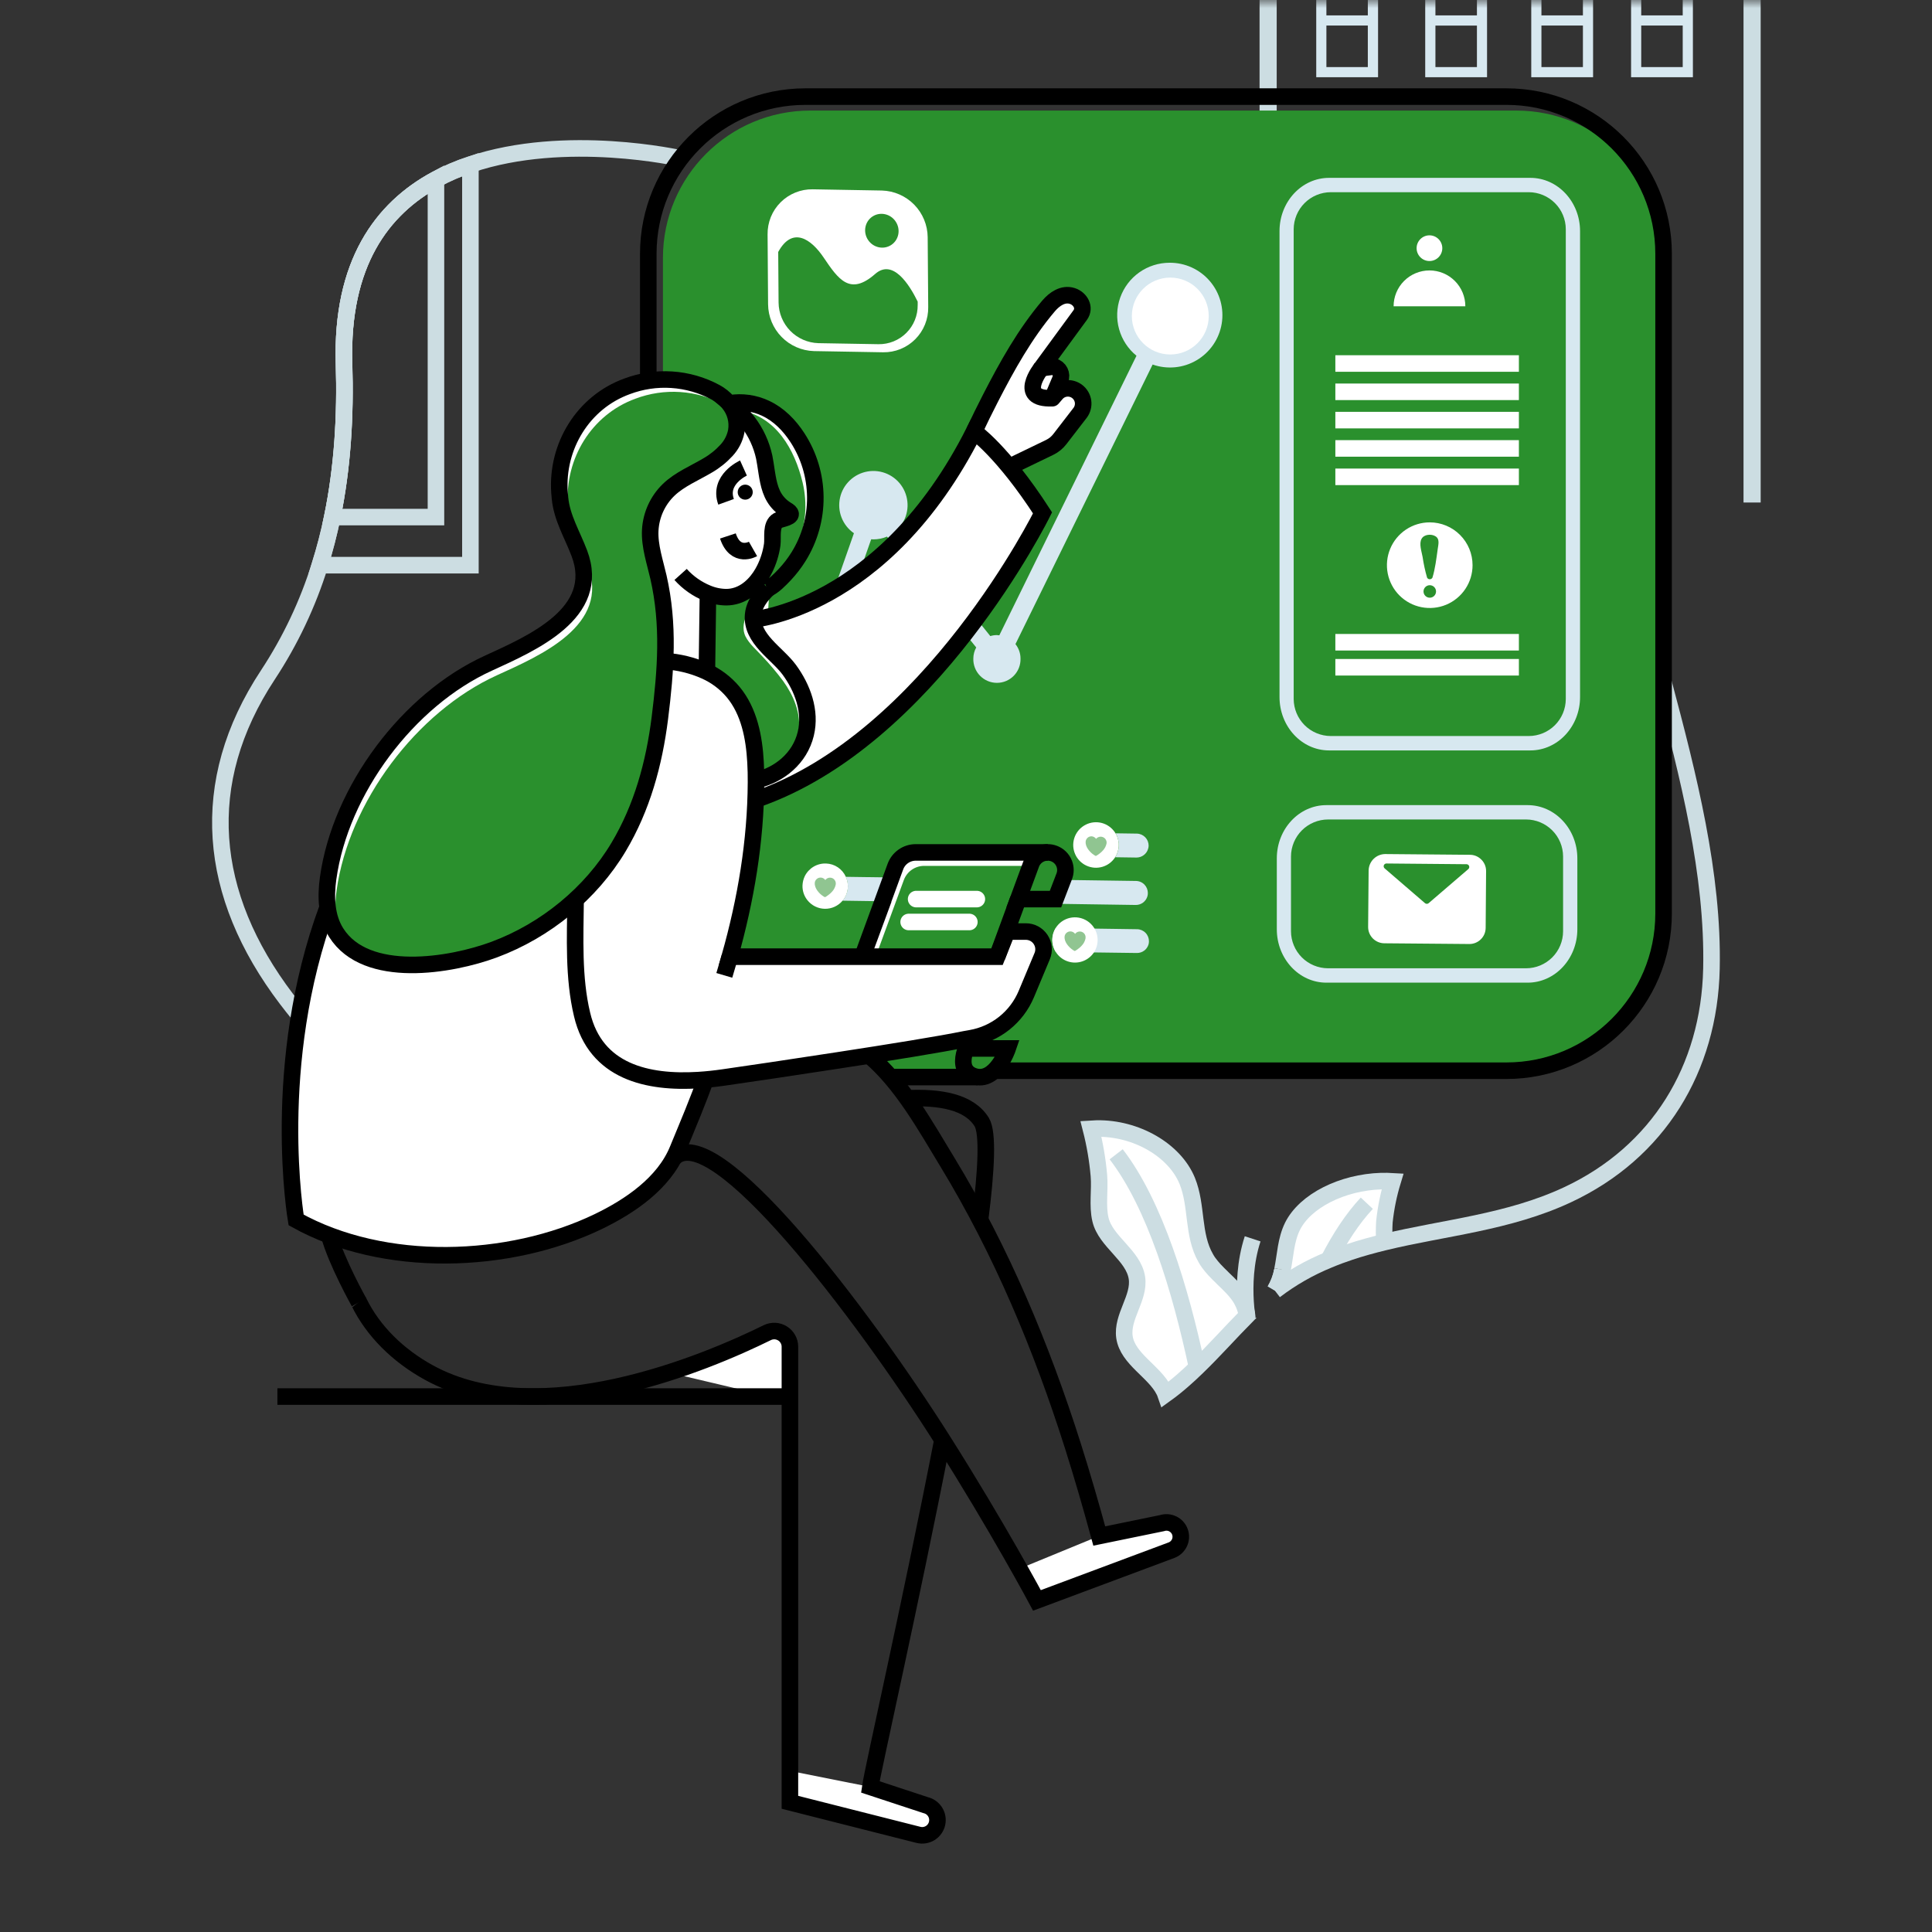 <svg width="120" height="120" viewBox="0 0 120 120" fill="none" xmlns="http://www.w3.org/2000/svg">
<rect x="0" y="0" width="120" height="120" fill="#333333" stroke="none"/>
<g clip-path="url(#clip0_156_6932)">
<mask id="mask0_156_6932" style="mask-type:luminance" maskUnits="userSpaceOnUse" x="0" y="0" width="120" height="120">
<path d="M120 0H0V120H120V0Z" fill="white"/>
</mask>
<g mask="url(#mask0_156_6932)">
<path d="M78.766 22.611V-43.008H108.826V31.212" stroke="#CCDDE2" stroke-width="1.065" stroke-miterlimit="10"/>
<path d="M81.754 0.956V4.796H85.594V-2.25H81.754V0.956ZM82.385 -1.621H84.958V0.956H82.385V-1.621ZM82.385 1.586H84.958V4.166H82.385V1.586Z" fill="#D7E8F0"/>
<path d="M88.523 0.956V4.796H92.363V-2.25H88.523V0.956ZM89.157 -1.619H91.735V0.956H89.157V-1.619ZM89.157 1.589H91.735V4.166H89.157V1.589Z" fill="#D7E8F0"/>
<path d="M95.109 0.956V4.796H98.949V-2.25H95.109V0.956ZM95.741 -1.621H98.318V0.956H95.741V-1.621ZM95.741 1.586H98.318V4.166H95.741V1.586Z" fill="#D7E8F0"/>
<path d="M101.309 0.956V4.796H105.149V-2.25H101.309V0.956ZM101.939 -1.621H104.517V0.956H101.939V-1.621ZM101.939 1.586H104.517V4.166H101.939V1.586Z" fill="#D7E8F0"/>
<path d="M77.442 81.729C76.428 82.751 75.423 83.889 74.353 84.922C74.059 85.209 73.757 85.487 73.449 85.755C73.107 86.052 72.755 86.335 72.393 86.595C72.367 86.519 72.335 86.446 72.297 86.375C71.691 85.175 70.047 84.415 69.843 83.055C69.657 81.784 70.803 80.616 70.616 79.371C70.405 77.962 68.672 77.125 68.352 75.749C68.148 74.895 68.33 73.909 68.256 73.029C68.171 72.044 68.004 71.068 67.758 70.11C67.878 70.102 67.998 70.098 68.118 70.095C70.554 70.054 72.951 71.422 73.74 73.344C74.375 74.904 74.052 76.693 74.895 78.151C74.946 78.246 75.004 78.336 75.067 78.423C75.179 78.576 75.299 78.722 75.427 78.862L75.695 79.14C75.739 79.185 75.788 79.225 75.833 79.273C75.877 79.321 75.925 79.363 75.969 79.411C76.389 79.813 76.818 80.218 77.096 80.698C77.121 80.74 77.144 80.783 77.163 80.827C77.189 80.872 77.211 80.918 77.231 80.965C77.256 81.017 77.275 81.066 77.293 81.114C77.311 81.162 77.334 81.234 77.353 81.285C77.379 81.375 77.405 81.46 77.424 81.549C77.424 81.571 77.424 81.591 77.431 81.609C77.438 81.627 77.431 81.623 77.431 81.631C77.433 81.638 77.433 81.646 77.431 81.653C77.431 81.669 77.431 81.679 77.438 81.69V81.697C77.436 81.708 77.438 81.719 77.442 81.729Z" fill="white"/>
<path d="M77.457 81.805H77.461L77.457 81.809V81.805Z" fill="white"/>
<path d="M77.465 81.797C77.495 81.771 77.52 81.753 77.55 81.727C77.525 81.749 77.495 81.775 77.468 81.801C77.468 81.801 77.468 81.801 77.461 81.801L77.465 81.797Z" fill="white"/>
<path d="M85.991 75.894C85.965 76.312 85.965 76.732 85.991 77.15C85.259 77.329 84.538 77.526 83.831 77.763C83.392 77.909 82.961 78.068 82.53 78.251C81.335 78.735 80.21 79.377 79.184 80.159C79.407 79.777 79.565 79.361 79.649 78.927C79.649 78.909 79.656 78.89 79.66 78.869C79.846 77.97 79.86 77.025 80.284 76.166C81.072 74.582 83.378 73.434 85.791 73.359H85.835C86.055 73.359 86.278 73.359 86.501 73.37C86.251 74.193 86.081 75.038 85.991 75.894Z" fill="white"/>
<path d="M84.895 74.734L83.824 77.756C83.385 77.901 82.954 78.061 82.523 78.243C83.211 76.906 83.998 75.698 84.895 74.734Z" fill="white"/>
<path d="M77.468 81.813C77.468 81.789 77.464 81.765 77.457 81.742C77.464 81.787 77.468 81.813 77.468 81.813Z" fill="white"/>
<path d="M69.328 71.695C71.728 74.807 73.322 80.095 74.351 84.923C74.057 85.21 73.756 85.488 73.448 85.756L69.328 71.695Z" fill="white"/>
<path d="M77.804 76.945C77.324 78.41 77.306 79.89 77.362 80.827C77.377 81.13 77.409 81.432 77.458 81.731L77.804 76.945Z" fill="white"/>
<path d="M77.442 81.729C76.428 82.751 75.423 83.889 74.353 84.922C74.059 85.209 73.757 85.487 73.449 85.755C73.107 86.052 72.755 86.335 72.393 86.595C72.367 86.519 72.335 86.446 72.297 86.375C71.691 85.175 70.047 84.415 69.843 83.055C69.657 81.784 70.803 80.616 70.616 79.371C70.405 77.962 68.672 77.125 68.352 75.749C68.148 74.895 68.33 73.909 68.256 73.029C68.171 72.044 68.004 71.068 67.758 70.11C67.878 70.102 67.998 70.098 68.118 70.095C70.554 70.054 72.951 71.422 73.74 73.344C74.375 74.904 74.052 76.693 74.895 78.151C74.946 78.246 75.004 78.336 75.067 78.423C75.179 78.576 75.299 78.722 75.427 78.862L75.695 79.14C75.739 79.185 75.788 79.225 75.833 79.273C75.877 79.321 75.925 79.363 75.969 79.411C76.389 79.813 76.818 80.218 77.096 80.698C77.121 80.74 77.144 80.783 77.163 80.827C77.189 80.872 77.211 80.918 77.231 80.965C77.256 81.017 77.275 81.066 77.293 81.114C77.311 81.162 77.334 81.234 77.353 81.285C77.379 81.375 77.405 81.46 77.424 81.549C77.424 81.571 77.424 81.591 77.431 81.609C77.438 81.627 77.431 81.623 77.431 81.631C77.433 81.638 77.433 81.646 77.431 81.653C77.431 81.669 77.431 81.679 77.438 81.69V81.697C77.436 81.708 77.438 81.719 77.442 81.729Z" stroke="#CCDDE2" stroke-width="1.028" stroke-miterlimit="10"/>
<path d="M79.649 78.93C79.564 79.362 79.407 79.777 79.184 80.157" stroke="#CCDDE2" stroke-width="1.028" stroke-miterlimit="10"/>
<path d="M85.987 77.149C85.962 76.73 85.962 76.311 85.987 75.892C86.077 75.038 86.248 74.194 86.498 73.372C86.274 73.358 86.051 73.358 85.832 73.361H85.787C83.374 73.436 81.069 74.584 80.28 76.168C79.857 77.027 79.842 77.968 79.656 78.871" stroke="#CCDDE2" stroke-width="1.028" stroke-miterlimit="10"/>
<path d="M79.652 78.927C79.652 78.908 79.659 78.89 79.663 78.867" stroke="#CCDDE2" stroke-width="1.028" stroke-miterlimit="10"/>
<path d="M79.66 78.867C79.66 78.889 79.653 78.908 79.649 78.926C79.565 79.36 79.407 79.777 79.184 80.158" stroke="#CCDDE2" stroke-width="1.028" stroke-miterlimit="10"/>
<path d="M79.652 78.927C79.652 78.908 79.659 78.89 79.663 78.867" stroke="#CCDDE2" stroke-width="1.028" stroke-miterlimit="10"/>
<path d="M77.457 81.789V81.807" stroke="#CCDDE2" stroke-width="1.028" stroke-miterlimit="10"/>
<path d="M84.895 74.734C83.998 75.694 83.215 76.906 82.523 78.248" stroke="#CCDDE2" stroke-width="1.028" stroke-miterlimit="10"/>
<path d="M77.468 81.813C77.468 81.789 77.464 81.765 77.457 81.742C77.464 81.787 77.468 81.813 77.468 81.813Z" stroke="#CCDDE2" stroke-width="1.028" stroke-miterlimit="10"/>
<path d="M69.328 71.695C71.728 74.807 73.322 80.095 74.351 84.923" stroke="#CCDDE2" stroke-width="1.028" stroke-miterlimit="10"/>
<path d="M77.804 76.945C77.324 78.41 77.306 79.89 77.362 80.827C77.377 81.13 77.409 81.432 77.458 81.731" stroke="#CCDDE2" stroke-width="1.028" stroke-miterlimit="10"/>
<path d="M103.328 42.406C104.855 48.128 106.431 54.292 106.301 60.173C106.163 66.371 103.007 71.573 97.353 74.213C93.672 75.931 89.716 76.246 85.988 77.15C85.256 77.329 84.534 77.525 83.828 77.763C83.388 77.908 82.958 78.068 82.527 78.25C81.333 78.736 80.208 79.379 79.184 80.161" stroke="#CCDDE2" stroke-width="1.028" stroke-miterlimit="10"/>
<path d="M42.271 9.841C42.271 9.841 35.148 8.215 29.218 10.219C28.48 10.463 27.764 10.771 27.08 11.141C23.72 12.959 21.184 16.375 21.37 22.58C21.47 25.82 21.28 29.016 20.642 32.117C20.433 33.123 20.175 34.119 19.868 35.105C19.116 37.515 18.029 39.807 16.641 41.916C12.22 48.619 12.89 55.586 17.793 62.047C18.05 62.386 18.314 62.721 18.585 63.048" stroke="#CCDDE2" stroke-width="1.028" stroke-miterlimit="10"/>
<path d="M94.175 6.867H50.332C45.275 6.867 41.176 10.966 41.176 16.023V57.344C41.176 62.401 45.275 66.5 50.332 66.5H94.175C99.232 66.5 103.331 62.401 103.331 57.344V16.023C103.331 10.966 99.232 6.867 94.175 6.867Z" fill="#2A902D"/>
<path d="M93.564 6H50.03C44.637 6 40.266 10.372 40.266 15.764V56.74C40.266 62.132 44.637 66.504 50.03 66.504H93.564C98.956 66.504 103.328 62.132 103.328 56.74V15.764C103.328 10.372 98.956 6 93.564 6Z" stroke="black" stroke-width="1.028" stroke-miterlimit="10"/>
<path d="M92.952 8.039H51.554C46.498 8.039 42.398 12.138 42.398 17.195V56.17C42.398 61.227 46.498 65.326 51.554 65.326H92.952C98.009 65.326 102.108 61.227 102.108 56.17V17.195C102.108 12.138 98.009 8.039 92.952 8.039Z" fill="#2A902D"/>
<path d="M95.053 11.047H82.551C80.852 11.047 79.473 12.53 79.473 14.355V43.294C79.473 45.123 80.852 46.61 82.551 46.61H95.053C96.756 46.61 98.14 45.123 98.14 43.294V14.355C98.14 12.53 96.756 11.047 95.053 11.047ZM97.254 43.42C97.252 44.029 97.009 44.612 96.579 45.042C96.149 45.472 95.566 45.714 94.957 45.716H82.655C82.046 45.714 81.462 45.471 81.031 45.041C80.6 44.611 80.356 44.027 80.353 43.418V14.236C80.356 13.627 80.6 13.044 81.031 12.613C81.462 12.183 82.046 11.94 82.655 11.938H94.957C95.566 11.94 96.15 12.183 96.58 12.614C97.01 13.044 97.253 13.628 97.254 14.236V43.42Z" fill="#D7E8F0"/>
<path d="M94.885 50.008H82.383C80.685 50.008 79.305 51.491 79.305 53.316V57.718C79.305 59.548 80.685 61.035 82.383 61.035H94.885C96.588 61.035 97.972 59.548 97.972 57.718V53.316C97.972 51.491 96.588 50.008 94.885 50.008ZM97.086 57.845C97.085 58.454 96.842 59.037 96.412 59.467C95.981 59.898 95.398 60.14 94.79 60.142H82.487C81.878 60.14 81.294 59.898 80.863 59.468C80.432 59.037 80.188 58.454 80.186 57.845V53.197C80.188 52.588 80.432 52.005 80.863 51.574C81.294 51.144 81.878 50.901 82.487 50.899H94.79C95.398 50.901 95.982 51.144 96.412 51.575C96.842 52.005 97.085 52.589 97.086 53.197V57.845Z" fill="#D7E8F0"/>
<path d="M66.87 53.209L48.548 52.94C48.351 52.937 48.163 52.855 48.026 52.714C47.889 52.572 47.814 52.382 47.816 52.185C47.816 52.117 47.826 52.049 47.845 51.984C47.893 51.828 47.989 51.693 48.12 51.597C48.251 51.502 48.409 51.451 48.571 51.453L66.893 51.72C66.756 51.932 66.679 52.178 66.671 52.431C66.661 52.704 66.73 52.974 66.87 53.209Z" fill="#2A902D"/>
<path d="M71.309 52.729C71.263 52.883 71.168 53.019 71.038 53.115C70.909 53.212 70.751 53.264 70.59 53.264L69.269 53.245C69.411 53.023 69.488 52.767 69.492 52.505C69.496 52.242 69.427 51.983 69.292 51.758L70.612 51.777C70.809 51.781 70.996 51.863 71.133 52.004C71.27 52.145 71.346 52.335 71.344 52.532C71.342 52.599 71.33 52.665 71.309 52.729Z" fill="#D7E8F0"/>
<path d="M71.266 55.678C71.219 55.832 71.124 55.968 70.995 56.063C70.865 56.159 70.707 56.211 70.546 56.209L52.336 55.943C52.506 55.74 52.615 55.493 52.651 55.231C52.686 54.969 52.646 54.702 52.536 54.461L70.563 54.718C70.76 54.722 70.947 54.803 71.084 54.944C71.221 55.086 71.297 55.276 71.295 55.472C71.295 55.542 71.286 55.611 71.266 55.678Z" fill="#D7E8F0"/>
<path d="M50.148 55.907L48.507 55.883C48.31 55.88 48.122 55.8 47.985 55.659C47.848 55.518 47.772 55.328 47.773 55.132C47.774 55.062 47.784 54.993 47.803 54.926C47.85 54.772 47.945 54.637 48.075 54.542C48.205 54.446 48.362 54.396 48.523 54.398L49.986 54.421C49.901 54.599 49.852 54.792 49.845 54.989C49.833 55.321 49.94 55.647 50.148 55.907Z" fill="#2A902D"/>
<path d="M65.572 59.117L48.572 58.87C48.375 58.865 48.188 58.784 48.051 58.642C47.914 58.501 47.838 58.312 47.84 58.115C47.84 58.048 47.851 57.982 47.871 57.918C47.917 57.763 48.012 57.627 48.142 57.531C48.272 57.434 48.429 57.382 48.591 57.383L65.566 57.632C65.428 57.855 65.354 58.112 65.354 58.375C65.354 58.637 65.428 58.894 65.566 59.117H65.572Z" fill="#2A902D"/>
<path d="M71.337 58.662C71.291 58.816 71.196 58.952 71.066 59.047C70.936 59.143 70.779 59.194 70.617 59.192L67.946 59.157L65.571 59.125C65.433 58.902 65.359 58.645 65.359 58.383C65.359 58.12 65.433 57.864 65.571 57.641L67.991 57.677L70.631 57.715C70.827 57.718 71.014 57.799 71.151 57.94C71.289 58.081 71.365 58.27 71.363 58.466C71.364 58.532 71.355 58.598 71.337 58.662Z" fill="#D7E8F0"/>
<path d="M69.264 53.246C69.08 53.534 68.797 53.746 68.468 53.841C68.14 53.937 67.787 53.91 67.477 53.765C67.167 53.621 66.919 53.369 66.781 53.056C66.642 52.742 66.622 52.39 66.724 52.063C66.826 51.736 67.043 51.457 67.335 51.279C67.627 51.1 67.974 51.033 68.312 51.09C68.649 51.148 68.954 51.326 69.17 51.592C69.386 51.857 69.499 52.192 69.487 52.534C69.478 52.787 69.401 53.033 69.264 53.246Z" fill="white"/>
<g opacity="0.72">
<path opacity="0.72" d="M68.733 52.375C68.701 52.544 68.622 52.7 68.504 52.825C68.447 52.889 68.384 52.947 68.317 53C68.279 53.026 68.086 53.181 68.049 53.162C67.795 53.034 67.474 52.711 67.435 52.395C67.428 52.346 67.428 52.296 67.435 52.246C67.449 52.162 67.493 52.084 67.559 52.029C67.625 51.974 67.709 51.944 67.795 51.945C67.851 51.947 67.906 51.963 67.956 51.99C68.005 52.017 68.047 52.056 68.079 52.102C68.115 52.059 68.16 52.024 68.212 52.001C68.263 51.977 68.319 51.966 68.375 51.967C68.426 51.969 68.476 51.981 68.522 52.003C68.568 52.024 68.609 52.055 68.643 52.093C68.676 52.132 68.701 52.176 68.717 52.225C68.733 52.273 68.738 52.324 68.733 52.375Z" fill="#2A902D"/>
</g>
<path d="M52.335 55.941C52.2 56.102 52.032 56.231 51.841 56.319C51.65 56.407 51.442 56.45 51.232 56.447C51.023 56.444 50.816 56.394 50.628 56.3C50.44 56.207 50.276 56.073 50.146 55.908C49.939 55.648 49.832 55.322 49.845 54.99C49.853 54.793 49.901 54.6 49.986 54.422C50.107 54.177 50.296 53.973 50.53 53.833C50.764 53.693 51.034 53.624 51.306 53.634C51.569 53.642 51.824 53.724 52.042 53.871C52.26 54.018 52.432 54.223 52.539 54.463C52.649 54.704 52.688 54.971 52.653 55.233C52.617 55.495 52.508 55.742 52.338 55.945L52.335 55.941Z" fill="white"/>
<g opacity="0.72">
<path opacity="0.72" d="M51.91 54.935C51.877 55.104 51.798 55.259 51.68 55.384C51.623 55.448 51.56 55.507 51.492 55.559C51.456 55.586 51.262 55.742 51.226 55.721C50.972 55.594 50.651 55.271 50.61 54.954C50.604 54.905 50.604 54.855 50.61 54.806C50.623 54.735 50.656 54.67 50.705 54.619C50.755 54.567 50.818 54.532 50.888 54.516C50.958 54.501 51.03 54.507 51.096 54.533C51.163 54.559 51.22 54.604 51.261 54.663C51.309 54.597 51.377 54.548 51.456 54.526C51.534 54.504 51.618 54.51 51.693 54.541C51.768 54.573 51.83 54.629 51.869 54.701C51.908 54.772 51.922 54.855 51.908 54.935H51.91Z" fill="#2A902D"/>
</g>
<path d="M67.947 59.156C67.778 59.411 67.529 59.605 67.24 59.707C66.951 59.809 66.636 59.815 66.343 59.721C66.051 59.629 65.796 59.443 65.619 59.192C65.442 58.942 65.351 58.64 65.36 58.334C65.369 58.088 65.441 57.848 65.57 57.639C65.669 57.481 65.798 57.344 65.95 57.236C66.102 57.129 66.273 57.052 66.455 57.011C66.637 56.97 66.825 56.966 67.008 56.998C67.192 57.03 67.367 57.098 67.524 57.198C67.681 57.298 67.816 57.428 67.923 57.581C68.029 57.734 68.104 57.907 68.144 58.089C68.183 58.271 68.186 58.459 68.152 58.642C68.118 58.825 68.049 59 67.947 59.156Z" fill="white"/>
<g opacity="0.72">
<path opacity="0.72" d="M67.426 58.278C67.394 58.447 67.313 58.603 67.195 58.728C67.139 58.792 67.076 58.851 67.008 58.903C66.972 58.929 66.778 59.084 66.742 59.065C66.487 58.936 66.167 58.615 66.126 58.298C66.119 58.249 66.119 58.199 66.126 58.149C66.138 58.079 66.171 58.014 66.221 57.962C66.27 57.911 66.334 57.875 66.403 57.86C66.473 57.845 66.546 57.85 66.612 57.877C66.679 57.903 66.736 57.948 66.776 58.006C66.824 57.94 66.893 57.892 66.971 57.871C67.049 57.849 67.133 57.854 67.208 57.885C67.283 57.916 67.345 57.972 67.384 58.044C67.423 58.115 67.437 58.197 67.423 58.278H67.426Z" fill="#2A902D"/>
</g>
<path d="M47.676 14.561L47.707 18.904C47.715 19.662 48.016 20.387 48.546 20.928C49.076 21.469 49.795 21.784 50.553 21.807L54.851 21.881C55.221 21.887 55.588 21.818 55.93 21.68C56.273 21.541 56.584 21.334 56.845 21.073C57.107 20.811 57.313 20.5 57.452 20.157C57.59 19.815 57.659 19.448 57.653 19.078L57.62 14.735C57.613 13.978 57.313 13.253 56.783 12.712C56.252 12.171 55.534 11.856 54.776 11.834L50.478 11.758C50.108 11.752 49.742 11.821 49.399 11.96C49.056 12.099 48.745 12.305 48.484 12.567C48.222 12.828 48.016 13.139 47.877 13.482C47.739 13.825 47.67 14.192 47.676 14.561Z" fill="white"/>
<path d="M48.336 15.65L48.359 18.794C48.366 19.452 48.627 20.081 49.087 20.551C49.548 21.021 50.172 21.294 50.83 21.314L54.563 21.379C54.884 21.384 55.203 21.324 55.5 21.204C55.798 21.083 56.068 20.904 56.295 20.677C56.522 20.45 56.702 20.18 56.822 19.883C56.943 19.585 57.003 19.267 56.999 18.945V18.733C56.474 17.66 55.453 16.055 54.359 17.015C52.788 18.395 52.069 17.345 51.154 15.99C50.389 14.856 49.226 14.028 48.336 15.65Z" fill="#2A902D"/>
<path d="M55.359 15.213C55.834 14.898 55.956 14.248 55.632 13.761C55.309 13.274 54.662 13.135 54.188 13.45C53.714 13.765 53.592 14.415 53.915 14.902C54.239 15.389 54.885 15.528 55.359 15.213Z" fill="#2A902D"/>
<path d="M72.644 16.32C71.973 16.32 71.317 16.528 70.768 16.915C70.219 17.302 69.804 17.85 69.579 18.483C69.353 19.116 69.329 19.803 69.51 20.45C69.691 21.097 70.068 21.672 70.589 22.096L62.069 39.461C62.016 39.453 61.964 39.448 61.91 39.446C61.775 39.447 61.64 39.468 61.51 39.508L55.967 32.621C56.214 32.28 56.355 31.872 56.37 31.451C56.384 31.029 56.273 30.613 56.051 30.255C55.828 29.896 55.504 29.613 55.119 29.44C54.734 29.267 54.307 29.212 53.891 29.283C53.475 29.354 53.09 29.547 52.785 29.838C52.479 30.128 52.267 30.504 52.176 30.915C52.084 31.327 52.117 31.757 52.271 32.149C52.425 32.542 52.692 32.88 53.039 33.12L49.154 44.175C48.816 44.195 48.495 44.332 48.245 44.562C47.996 44.792 47.834 45.102 47.788 45.438C47.741 45.774 47.811 46.116 47.988 46.406C48.165 46.695 48.436 46.915 48.756 47.027C49.077 47.139 49.426 47.137 49.745 47.021C50.063 46.905 50.332 46.682 50.505 46.391C50.678 46.099 50.745 45.756 50.694 45.421C50.643 45.085 50.478 44.778 50.226 44.55L54.111 33.495C54.158 33.495 54.205 33.502 54.253 33.502C54.542 33.502 54.828 33.443 55.093 33.329L60.635 40.214C60.518 40.425 60.456 40.663 60.455 40.905C60.449 41.101 60.483 41.296 60.554 41.479C60.625 41.662 60.732 41.828 60.869 41.969C61.006 42.109 61.169 42.221 61.35 42.298C61.53 42.374 61.725 42.413 61.921 42.413C62.117 42.413 62.311 42.374 62.492 42.298C62.672 42.221 62.836 42.109 62.972 41.969C63.109 41.828 63.216 41.662 63.287 41.479C63.358 41.296 63.392 41.101 63.386 40.905C63.386 40.579 63.275 40.263 63.072 40.007L71.592 22.642C72.04 22.8 72.517 22.857 72.989 22.811C73.462 22.765 73.919 22.616 74.327 22.374C74.736 22.133 75.087 21.805 75.356 21.413C75.624 21.022 75.804 20.576 75.882 20.108C75.96 19.639 75.934 19.16 75.807 18.702C75.68 18.245 75.454 17.821 75.145 17.46C74.837 17.099 74.453 16.81 74.021 16.613C73.589 16.416 73.119 16.316 72.644 16.32Z" fill="#D7E8F0"/>
<path d="M82.941 22.578H94.341" stroke="white" stroke-width="1.028" stroke-miterlimit="10"/>
<path d="M82.941 24.336H94.341" stroke="white" stroke-width="1.028" stroke-miterlimit="10"/>
<path d="M82.941 26.094H94.341" stroke="white" stroke-width="1.028" stroke-miterlimit="10"/>
<path d="M82.941 27.852H94.341" stroke="white" stroke-width="1.028" stroke-miterlimit="10"/>
<path d="M82.941 29.617H94.341" stroke="white" stroke-width="1.028" stroke-miterlimit="10"/>
<path d="M82.941 39.891H94.341" stroke="white" stroke-width="1.028" stroke-miterlimit="10"/>
<path d="M82.941 41.445H94.341" stroke="white" stroke-width="1.028" stroke-miterlimit="10"/>
<path d="M91.944 53.331C92.058 53.426 92.15 53.546 92.213 53.681C92.275 53.816 92.306 53.964 92.304 54.112L92.277 57.632C92.276 57.765 92.249 57.896 92.198 58.019C92.146 58.141 92.07 58.252 91.975 58.345C91.881 58.438 91.769 58.511 91.645 58.561C91.522 58.611 91.39 58.636 91.257 58.634L85.977 58.589C85.71 58.586 85.454 58.477 85.266 58.286C85.079 58.095 84.974 57.837 84.977 57.57L85.008 54.048C85.018 53.782 85.129 53.531 85.318 53.345C85.508 53.159 85.761 53.052 86.027 53.047L91.307 53.093C91.54 53.094 91.766 53.179 91.944 53.331Z" fill="white"/>
<path d="M91.198 53.982L88.735 56.098C88.704 56.125 88.664 56.139 88.623 56.139C88.581 56.139 88.541 56.125 88.51 56.098L86.003 53.938C85.975 53.914 85.956 53.883 85.947 53.848C85.938 53.813 85.94 53.776 85.953 53.742C85.967 53.709 85.99 53.68 86.021 53.66C86.051 53.641 86.087 53.631 86.123 53.633L91.092 53.678C91.127 53.678 91.161 53.69 91.189 53.711C91.217 53.732 91.238 53.761 91.25 53.794C91.261 53.827 91.262 53.862 91.253 53.896C91.244 53.93 91.225 53.96 91.198 53.982Z" fill="#2A902D"/>
<path d="M88.806 32.445C88.28 32.445 87.766 32.6 87.328 32.892C86.891 33.184 86.549 33.599 86.348 34.085C86.146 34.571 86.093 35.106 86.195 35.622C86.298 36.138 86.551 36.612 86.922 36.984C87.294 37.356 87.768 37.61 88.284 37.712C88.8 37.815 89.335 37.763 89.821 37.562C90.307 37.36 90.722 37.02 91.015 36.582C91.307 36.145 91.463 35.631 91.463 35.105C91.463 34.755 91.395 34.41 91.261 34.087C91.128 33.765 90.932 33.472 90.685 33.225C90.439 32.978 90.146 32.782 89.823 32.648C89.501 32.514 89.155 32.445 88.806 32.445ZM88.806 37.125C88.703 37.125 88.604 37.084 88.531 37.011C88.458 36.938 88.417 36.84 88.417 36.736C88.417 36.633 88.458 36.534 88.531 36.462C88.604 36.389 88.703 36.348 88.806 36.348C88.909 36.348 89.008 36.389 89.081 36.462C89.154 36.534 89.195 36.633 89.195 36.736C89.195 36.84 89.154 36.938 89.081 37.011C89.008 37.084 88.909 37.125 88.806 37.125ZM89.295 34.135C89.213 34.712 89.143 35.318 88.972 35.877C88.956 35.908 88.932 35.933 88.902 35.951C88.873 35.969 88.839 35.978 88.805 35.978C88.771 35.978 88.737 35.969 88.707 35.951C88.678 35.933 88.654 35.908 88.638 35.877C88.516 35.456 88.424 35.027 88.36 34.593C88.306 34.279 88.12 33.767 88.299 33.462C88.453 33.187 88.891 33.154 89.139 33.297C89.454 33.467 89.332 33.84 89.295 34.13V34.135Z" fill="white"/>
<path d="M72.689 22.018C74.008 22.018 75.077 20.949 75.077 19.63C75.077 18.311 74.008 17.242 72.689 17.242C71.37 17.242 70.301 18.311 70.301 19.63C70.301 20.949 71.37 22.018 72.689 22.018Z" fill="white"/>
<path d="M88.786 16.213C89.227 16.213 89.584 15.856 89.584 15.415C89.584 14.975 89.227 14.617 88.786 14.617C88.346 14.617 87.988 14.975 87.988 15.415C87.988 15.856 88.346 16.213 88.786 16.213Z" fill="white"/>
<path d="M86.559 19.025C86.559 18.434 86.793 17.867 87.211 17.45C87.629 17.032 88.196 16.797 88.787 16.797C89.378 16.797 89.945 17.032 90.363 17.45C90.781 17.867 91.015 18.434 91.015 19.025H86.559Z" fill="white"/>
<path d="M73.437 95.303C73.437 95.485 73.381 95.661 73.277 95.81C73.174 95.959 73.027 96.073 72.858 96.136L64.5 99.256C64.5 99.256 64.101 98.517 63.406 97.282L58.633 89.296C57.343 95.932 55.904 102.576 55.012 106.718L54.153 110.841L57.597 111.974C57.804 112.024 57.989 112.142 58.12 112.309C58.253 112.476 58.325 112.682 58.326 112.895C58.325 113.04 58.292 113.182 58.229 113.312C58.165 113.442 58.073 113.555 57.959 113.644C57.845 113.733 57.713 113.795 57.571 113.825C57.43 113.855 57.284 113.853 57.144 113.818L49.161 111.795V109.844L48.972 109.806L49.136 87.046L41.336 85.202C40.358 85.507 39.325 85.786 38.269 86.013C38.257 86.014 38.246 86.017 38.235 86.02C35.672 86.692 32.995 86.807 30.384 86.359C30.361 86.359 30.334 86.348 30.313 86.343C30.123 86.307 29.934 86.265 29.748 86.223C29.691 86.212 29.636 86.201 29.58 86.186C29.416 86.148 29.253 86.1 29.09 86.056C29 86.03 28.911 86.008 28.826 85.982C28.741 85.955 28.677 85.934 28.603 85.907C27.197 85.466 25.899 84.736 24.792 83.765C23.942 83.052 23.222 82.198 22.663 81.24C22.423 80.861 22.198 80.463 21.99 80.054C20.722 77.552 20.458 76.701 20.827 76.678C20.015 76.392 19.23 76.039 18.477 75.622C18.477 75.622 16.819 65.944 20.436 56.204C20.366 55.601 20.379 54.992 20.473 54.393C21.235 48.928 25.429 43.311 30.433 41.036C33.114 39.816 37.485 37.946 36.073 34.221C35.626 33.042 34.993 32.027 34.873 30.805C34.862 30.684 34.848 30.578 34.839 30.459C34.639 27.579 36.315 24.844 39.03 23.859C39.918 23.524 40.867 23.384 41.814 23.446C42.761 23.508 43.684 23.771 44.521 24.219C44.81 24.371 45.069 24.575 45.286 24.819C46.112 24.84 47.149 24.986 47.636 25.212C48.462 25.599 49.123 26.276 49.617 27.038C50.529 28.458 50.895 30.161 50.648 31.831C50.506 32.755 50.177 33.64 49.681 34.432C49.436 34.829 49.152 35.2 48.834 35.541C48.554 35.834 48.157 36.261 47.774 36.418C47.778 36.421 47.784 36.423 47.789 36.423C47.794 36.423 47.8 36.421 47.804 36.418L47.692 38.203C49.984 37.681 56.108 35.53 60.597 26.651C60.921 25.964 61.255 25.28 61.605 24.603C62.642 22.588 63.753 20.584 65.226 18.851C65.586 18.431 66.118 18.052 66.691 18.235C67.192 18.394 67.531 18.954 67.182 19.425L64.772 22.718L65.541 22.618C65.625 22.638 65.703 22.677 65.771 22.73C65.838 22.784 65.894 22.852 65.932 22.929C65.971 23.006 65.992 23.091 65.995 23.177C65.997 23.263 65.981 23.349 65.947 23.428L65.46 24.585L65.69 24.314C65.849 24.127 66.073 24.008 66.317 23.983C66.561 23.957 66.805 24.027 66.999 24.178C67.192 24.328 67.32 24.548 67.356 24.791C67.391 25.033 67.331 25.28 67.189 25.48L65.919 27.12C65.749 27.337 65.533 27.513 65.287 27.637L62.774 28.849C63.517 29.762 64.208 30.717 64.844 31.708C63.464 34.353 61.847 36.866 60.012 39.218C56.918 43.203 52.464 47.657 47.025 49.52C46.905 52.814 46.323 56.078 45.42 59.271C48.241 59.271 50.932 59.271 53.654 59.271L55.706 53.672C55.8 53.413 55.972 53.19 56.197 53.033C56.422 52.875 56.691 52.791 56.966 52.791H65.168C65.311 52.791 65.452 52.819 65.584 52.873C65.785 52.956 65.957 53.096 66.078 53.277C66.2 53.458 66.264 53.67 66.265 53.888C66.263 54.021 66.238 54.153 66.19 54.278L65.647 55.691H65.629H63.316L62.376 58.386L62.643 57.706H63.8C63.981 57.706 64.159 57.751 64.319 57.836C64.479 57.922 64.615 58.045 64.715 58.196C64.816 58.347 64.877 58.52 64.894 58.701C64.912 58.881 64.884 59.063 64.814 59.23L63.829 61.587C63.532 62.297 63.061 62.92 62.459 63.4C61.858 63.879 61.145 64.2 60.387 64.331L60.283 64.349L60.09 64.921L60.189 64.724C60.157 64.802 60.12 64.887 60.086 64.981H62.68C62.68 64.981 62.104 66.66 61.045 66.761C60.959 66.768 60.873 66.765 60.788 66.753H55.412C55.713 67.088 56.052 67.493 56.413 67.97C57.973 67.947 60.242 68.114 60.804 69.203C60.9 69.312 60.989 69.427 61.068 69.549C61.282 69.909 61.353 70.749 61.302 71.962C61.317 73.213 61.212 74.463 60.988 75.694C61.26 76.204 61.522 76.718 61.773 77.234C62.319 78.254 62.812 79.303 63.249 80.375C63.264 80.404 63.277 80.433 63.286 80.464C64.596 83.468 65.746 86.54 66.729 89.666L66.784 89.859C67.528 92.052 68.134 94.046 68.365 95.259L72.265 94.46C72.398 94.415 72.541 94.403 72.68 94.424C72.82 94.446 72.952 94.5 73.066 94.582C73.181 94.665 73.274 94.773 73.338 94.898C73.403 95.023 73.437 95.162 73.437 95.303Z" fill="white"/>
<path d="M59.981 65.125H62.576C62.469 65.417 62.334 65.699 62.172 65.965C61.851 66.466 61.357 66.991 60.703 66.902H52.832C52.526 66.904 52.228 66.804 51.985 66.619C51.931 66.369 51.946 66.11 52.029 65.869C55.208 65.381 58.465 64.857 59.922 64.556L60.196 64.508L59.981 65.125Z" fill="#2A902D"/>
<path d="M66.158 54.041C66.156 54.174 66.131 54.306 66.083 54.431L65.541 55.843H63.227L62.277 58.555L61.931 59.421H54.391L56.138 54.662C56.233 54.404 56.404 54.181 56.63 54.023C56.855 53.866 57.124 53.781 57.399 53.781H65.6C65.743 53.782 65.884 53.809 66.016 53.863C66.062 53.882 66.107 53.903 66.151 53.926C66.154 53.962 66.158 54.003 66.158 54.041Z" fill="#2A902D"/>
<path d="M66.161 54.043C66.159 54.177 66.134 54.309 66.087 54.433L65.543 55.846H63.23L64.034 53.664C64.123 53.422 64.294 53.219 64.518 53.091C64.741 52.963 65.003 52.917 65.257 52.962C65.51 53.008 65.74 53.141 65.905 53.338C66.071 53.536 66.161 53.786 66.161 54.043Z" fill="#2A902D"/>
<path d="M62.573 65.122C62.573 65.122 61.829 67.308 60.477 66.838C59.638 66.549 59.764 65.712 59.983 65.117L62.573 65.122Z" fill="#2A902D"/>
<path d="M60.674 55.844H56.902" stroke="white" stroke-width="1.028" stroke-linecap="round" stroke-linejoin="round"/>
<path d="M60.209 57.266H56.438" stroke="white" stroke-width="1.028" stroke-linecap="round" stroke-linejoin="round"/>
<path d="M63.162 80.519C62.509 78.94 61.747 77.408 60.882 75.934C61.232 74.077 61.471 70.825 60.711 69.349C60.15 68.258 57.883 68.093 56.318 68.116C55.11 66.519 54.133 65.695 54.133 65.695C54.133 65.695 46.859 66.874 45.198 66.883C43.537 66.893 43.538 67.813 43.538 67.813C43.538 67.813 42.381 71.304 41.073 73.038C39.765 74.772 36.247 76.878 31.177 77.689C26.107 78.501 22.119 77.501 21.205 76.992C20.291 76.483 20.261 76.974 21.897 80.198C23.534 83.423 26.054 85.741 30.287 86.506C32.897 86.955 35.574 86.84 38.136 86.167C38.136 86.167 44.833 84.479 46.797 83.191C48.762 81.904 49.069 83.654 49.069 83.654L48.877 109.956L54.061 110.991L58.539 89.447L63.315 97.439L68.277 95.399C67.693 92.331 64.692 84.239 63.162 80.519Z" fill="#2E2E2E"/>
<path d="M49.616 45.353C49.51 46.084 49.199 46.769 48.72 47.331C48.352 47.801 47.883 48.184 47.348 48.45C47.223 48.511 47.092 48.561 46.958 48.599C46.958 48.183 46.951 47.759 46.928 47.346C46.843 45.799 46.531 44.189 45.546 43C45.072 42.432 44.474 41.98 43.797 41.68C43.817 41.394 43.839 41.111 43.857 40.825C43.909 40.337 43.907 39.844 43.85 39.357C43.787 39.06 43.751 38.759 43.742 38.457C43.753 38.175 43.712 37.092 43.935 36.858C44.308 37.013 44.707 37.095 45.11 37.098C46.014 37.091 46.731 36.537 47.215 35.827C47.393 35.769 47.578 35.735 47.765 35.727C48.312 35.808 46.679 37.281 47.211 37.114C46.865 37.221 46.611 37.741 46.448 38.039C46.208 38.5 46.069 39.042 46.304 39.529C46.535 39.995 47.017 40.396 47.359 40.779C47.82 41.263 48.251 41.774 48.65 42.311C49.281 43.189 49.742 44.268 49.616 45.353Z" fill="#2A902D"/>
<path d="M41.309 41.062C42.168 41.116 43.011 41.322 43.797 41.672C44.473 41.973 45.071 42.424 45.544 42.992C46.53 44.182 46.842 45.792 46.927 47.339C46.95 47.755 46.961 48.178 46.957 48.591C46.939 52.254 46.329 55.878 45.328 59.421C48.437 59.421 51.385 59.421 54.389 59.421H61.932L62.277 58.556L62.553 57.86H63.717C63.899 57.86 64.077 57.905 64.237 57.99C64.397 58.076 64.533 58.2 64.633 58.351C64.734 58.502 64.796 58.675 64.813 58.856C64.83 59.036 64.802 59.218 64.733 59.385L63.747 61.742C63.45 62.451 62.978 63.074 62.377 63.554C61.775 64.033 61.062 64.353 60.304 64.485L60.2 64.504L59.925 64.552C58.468 64.854 55.212 65.378 52.033 65.865C49.125 66.315 46.281 66.732 44.936 66.925C44.426 66.999 43.905 67.055 43.376 67.088C40.236 67.281 36.993 66.583 36.153 63.008C35.606 60.718 35.726 58.25 35.751 55.867" stroke="black" stroke-width="1.028" stroke-miterlimit="10"/>
<path d="M56.344 68.219C58.377 68.125 60.198 68.427 60.979 69.698C61.373 70.342 61.277 72.61 60.871 75.773" stroke="black" stroke-width="1.028" stroke-miterlimit="10"/>
<path d="M22.289 80.867C22.294 80.873 22.297 80.879 22.3 80.885C23.17 82.659 24.7 84.19 26.657 85.262C33.553 89.034 43.926 84.614 47.657 82.774C47.806 82.701 47.971 82.667 48.137 82.675C48.303 82.683 48.463 82.734 48.604 82.822C48.745 82.909 48.861 83.032 48.941 83.177C49.022 83.322 49.064 83.485 49.063 83.651V111.944L57.045 113.966C57.168 113.997 57.297 114.004 57.423 113.984C57.549 113.965 57.67 113.92 57.779 113.853C57.887 113.786 57.981 113.697 58.054 113.593C58.127 113.489 58.179 113.37 58.205 113.246C58.258 113.003 58.213 112.75 58.081 112.54C57.949 112.33 57.74 112.18 57.498 112.122L54.056 110.988C54.215 109.87 56.55 99.642 58.535 89.445" stroke="black" stroke-width="1.028" stroke-miterlimit="10"/>
<path d="M53.981 65.562C56.021 67.29 57.486 69.947 58.858 72.204C62.2 77.704 64.7 83.69 66.641 89.814C67.228 91.665 67.768 93.534 68.278 95.404L72.175 94.604C72.397 94.532 72.637 94.549 72.846 94.653C73.054 94.756 73.214 94.936 73.291 95.156C73.368 95.375 73.356 95.616 73.258 95.827C73.159 96.038 72.982 96.202 72.765 96.284L64.407 99.404C64.407 99.404 61.961 94.835 58.544 89.444C53.535 81.533 44.279 69.341 41.836 71.942" stroke="black" stroke-width="1.028" stroke-miterlimit="10"/>
<path d="M46.688 38.487C46.688 38.487 54.883 37.92 60.502 26.797C60.502 26.797 62.278 28.022 64.754 31.855C64.754 31.855 57.808 45.951 46.926 49.671" stroke="black" stroke-width="1.028" stroke-miterlimit="10"/>
<path d="M45.949 25.484L46.429 26.214L46.718 26.658C47.012 27.341 47.27 28.04 47.491 28.75L47.506 28.8L48.055 30.9C48.056 30.902 48.056 30.905 48.055 30.907C48.24 31.211 48.495 31.467 48.798 31.652C48.87 31.691 48.937 31.738 48.997 31.793C49.327 32.124 48.457 32.22 48.277 32.329C48.198 32.384 48.133 32.457 48.087 32.542C48.042 32.627 48.018 32.721 48.017 32.818C46.984 37.117 47.648 35.988 47.204 36.944C47.59 36.618 48.547 35.58 48.547 35.58C48.667 35.502 48.78 35.268 48.858 35.152C49.106 34.771 49.319 34.37 49.495 33.952C50.043 32.703 50.169 31.309 49.855 29.982C49.36 27.919 48.204 25.855 45.949 25.484Z" fill="#2A902D"/>
<path d="M45.85 26.781C45.763 27.227 45.551 27.64 45.24 27.971C44.902 28.341 44.508 28.655 44.073 28.904C43.255 29.391 42.344 29.759 41.657 30.417C40.968 31.079 40.556 31.977 40.503 32.931C40.455 33.908 40.804 34.919 41.017 35.834C41.69 38.789 41.474 41.63 41.102 44.604C40.749 47.411 39.998 50.158 38.541 52.601C36.823 55.481 34.002 57.786 30.826 58.97C28.186 59.955 23.056 60.828 21.116 58.088C20.781 57.222 20.778 56.232 20.907 55.3C21.669 49.83 25.863 44.217 30.867 41.942C33.548 40.722 37.92 38.849 36.507 35.123C36.057 33.948 35.427 32.934 35.307 31.707C35.297 31.595 35.286 31.484 35.275 31.365C35.073 28.485 36.75 25.751 39.464 24.765C40.352 24.429 41.301 24.288 42.249 24.35C43.196 24.412 44.119 24.676 44.955 25.125C45.252 25.283 45.518 25.493 45.74 25.746C45.755 25.764 45.769 25.782 45.781 25.802C45.798 25.844 45.811 25.888 45.822 25.932C45.888 26.21 45.898 26.499 45.85 26.781Z" fill="#2A902D"/>
<path d="M46.963 48.467C48.412 48.132 49.684 47.094 50.048 45.578C50.386 44.172 49.851 42.73 49.022 41.599C48.253 40.556 46.651 39.679 46.777 38.199C46.817 37.719 47.055 37.299 47.365 36.927C47.476 36.797 47.591 36.677 47.717 36.555" stroke="black" stroke-width="1.028" stroke-miterlimit="10"/>
<path d="M43.973 36.82L43.906 41.72" stroke="black" stroke-width="1.028" stroke-miterlimit="10"/>
<path d="M35.983 34.361C35.536 33.185 34.903 32.171 34.783 30.944C34.771 30.831 34.761 30.719 34.752 30.599C34.549 27.719 36.227 24.986 38.94 23.999C39.828 23.664 40.778 23.522 41.725 23.585C42.673 23.647 43.596 23.911 44.432 24.359C44.729 24.517 44.994 24.728 45.215 24.982L45.271 25.05C45.467 25.289 45.61 25.568 45.689 25.867C45.768 26.166 45.782 26.479 45.731 26.784C45.644 27.229 45.433 27.64 45.124 27.972C44.784 28.342 44.39 28.658 43.955 28.908C43.136 29.395 42.227 29.761 41.537 30.419C40.848 31.083 40.437 31.983 40.387 32.939C40.338 33.916 40.688 34.926 40.897 35.843C41.571 38.798 41.356 41.638 40.984 44.611C40.631 47.418 39.881 50.166 38.422 52.609C36.703 55.489 33.883 57.795 30.707 58.977C28.015 59.981 22.738 60.869 20.884 57.932C20.261 56.947 20.22 55.7 20.381 54.546C21.143 49.078 25.339 43.462 30.341 41.188C33.026 39.954 37.398 38.086 35.983 34.361Z" stroke="black" stroke-width="1.028" stroke-miterlimit="10"/>
<path d="M46.287 31.035C46.545 31.035 46.754 30.826 46.754 30.568C46.754 30.311 46.545 30.102 46.287 30.102C46.029 30.102 45.82 30.311 45.82 30.568C45.82 30.826 46.029 31.035 46.287 31.035Z" fill="black"/>
<path d="M46.178 29.07C46.178 29.07 44.597 29.783 45.098 31.169" stroke="black" stroke-width="1.028" stroke-miterlimit="10"/>
<path d="M47.64 36.584C48.036 36.44 48.458 35.984 48.746 35.685C49.065 35.345 49.349 34.975 49.596 34.58C50.29 33.469 50.653 32.182 50.641 30.872C50.63 29.562 50.244 28.282 49.53 27.184C49.035 26.421 48.377 25.744 47.551 25.36C46.863 25.036 46.093 24.927 45.342 25.048C45.761 25.391 46.138 25.783 46.463 26.217C46.952 26.859 47.294 27.6 47.466 28.389C47.492 28.527 47.515 28.664 47.539 28.803C47.659 29.544 47.726 30.296 48.09 30.903C48.275 31.209 48.531 31.467 48.836 31.655C48.908 31.694 48.975 31.741 49.035 31.796C49.365 32.127 48.495 32.222 48.315 32.331C47.853 32.601 48.025 33.376 47.964 33.825C47.89 34.349 47.733 34.857 47.499 35.332C47.417 35.501 47.322 35.663 47.217 35.819C46.737 36.531 46.017 37.088 45.113 37.092C44.71 37.089 44.312 37.007 43.94 36.852C43.303 36.593 42.733 36.192 42.273 35.68" stroke="black" stroke-width="1.028" stroke-miterlimit="10"/>
<path d="M46.771 34.097C46.771 34.097 45.682 34.717 45.211 33.289" stroke="black" stroke-width="1.028" stroke-miterlimit="10"/>
<path d="M62.485 29.098L65.197 27.788C65.445 27.668 65.662 27.492 65.829 27.274L67.096 25.631C67.241 25.432 67.304 25.184 67.27 24.939C67.235 24.694 67.107 24.473 66.912 24.321C66.718 24.169 66.471 24.099 66.225 24.126C65.98 24.152 65.754 24.274 65.597 24.464L65.365 24.734L65.853 23.578C65.887 23.499 65.902 23.413 65.9 23.327C65.897 23.241 65.875 23.157 65.837 23.08C65.799 23.003 65.744 22.935 65.677 22.881C65.61 22.826 65.532 22.787 65.449 22.766L64.677 22.868L67.09 19.574C67.431 19.107 67.099 18.543 66.599 18.383C66.023 18.2 65.49 18.579 65.132 18.999C63.661 20.732 62.546 22.736 61.511 24.752C61.163 25.43 60.827 26.113 60.504 26.801" stroke="black" stroke-width="1.028" stroke-linejoin="round"/>
<path d="M64.677 22.867C64.677 22.867 63.104 24.824 65.365 24.733" stroke="black" stroke-width="1.028" stroke-miterlimit="10"/>
<path d="M60.298 64.484C60.298 64.484 59.132 66.377 60.49 66.841C61.848 67.306 62.591 65.122 62.591 65.122H59.969" stroke="black" stroke-width="1.028" stroke-miterlimit="10"/>
<path d="M60.714 66.898H55.305" stroke="black" stroke-width="1.028" stroke-miterlimit="10"/>
<path d="M66.175 54.043C66.174 54.177 66.148 54.309 66.101 54.433L65.558 55.846H63.246L64.049 53.664C64.138 53.422 64.309 53.219 64.532 53.091C64.756 52.963 65.017 52.917 65.271 52.962C65.525 53.008 65.754 53.141 65.92 53.338C66.085 53.536 66.175 53.786 66.175 54.043Z" stroke="black" stroke-width="1.028" stroke-miterlimit="10"/>
<path d="M54.886 55.844L53.566 59.422L55.615 53.826C55.71 53.567 55.882 53.344 56.108 53.187C56.334 53.029 56.603 52.945 56.878 52.945H65.079" stroke="black" stroke-width="1.028" stroke-miterlimit="10"/>
<path d="M61.934 59.421L63.246 55.844" stroke="black" stroke-width="1.028" stroke-miterlimit="10"/>
<path d="M20.351 56.352C16.733 66.092 18.391 75.772 18.391 75.772C23.856 78.813 31.604 78.549 37.154 75.877C39.117 74.929 41.234 73.501 42.091 71.408C42.72 69.876 43.374 68.355 43.913 66.801" stroke="black" stroke-width="1.028" stroke-miterlimit="10"/>
<path d="M17.23 86.742H49.07" stroke="black" stroke-width="1.028" stroke-miterlimit="10"/>
<path d="M45.331 59.422L44.988 60.582" stroke="black" stroke-width="1.028" stroke-miterlimit="10"/>
<path d="M22.299 80.884C22.299 80.884 20.897 78.383 20.441 76.719" stroke="black" stroke-width="1.028" stroke-miterlimit="10"/>
<path d="M29.218 10.219V35.104H19.867C20.175 34.12 20.433 33.124 20.641 32.116C21.28 29.015 21.469 25.814 21.37 22.58C21.184 16.375 23.716 12.958 27.079 11.14C27.763 10.771 28.479 10.462 29.218 10.219Z" stroke="#CCDDE2" stroke-width="1.028" stroke-miterlimit="10"/>
<path d="M27.078 11.141V32.117H20.637C21.275 29.016 21.465 25.814 21.365 22.58C21.183 16.375 23.715 12.961 27.078 11.141Z" stroke="#CCDDE2" stroke-width="1.028" stroke-miterlimit="10"/>
</g>
</g>
<defs>
<clipPath id="clip0_156_6932">
<rect width="120" height="120" fill="white"/>
</clipPath>
</defs>
</svg>
